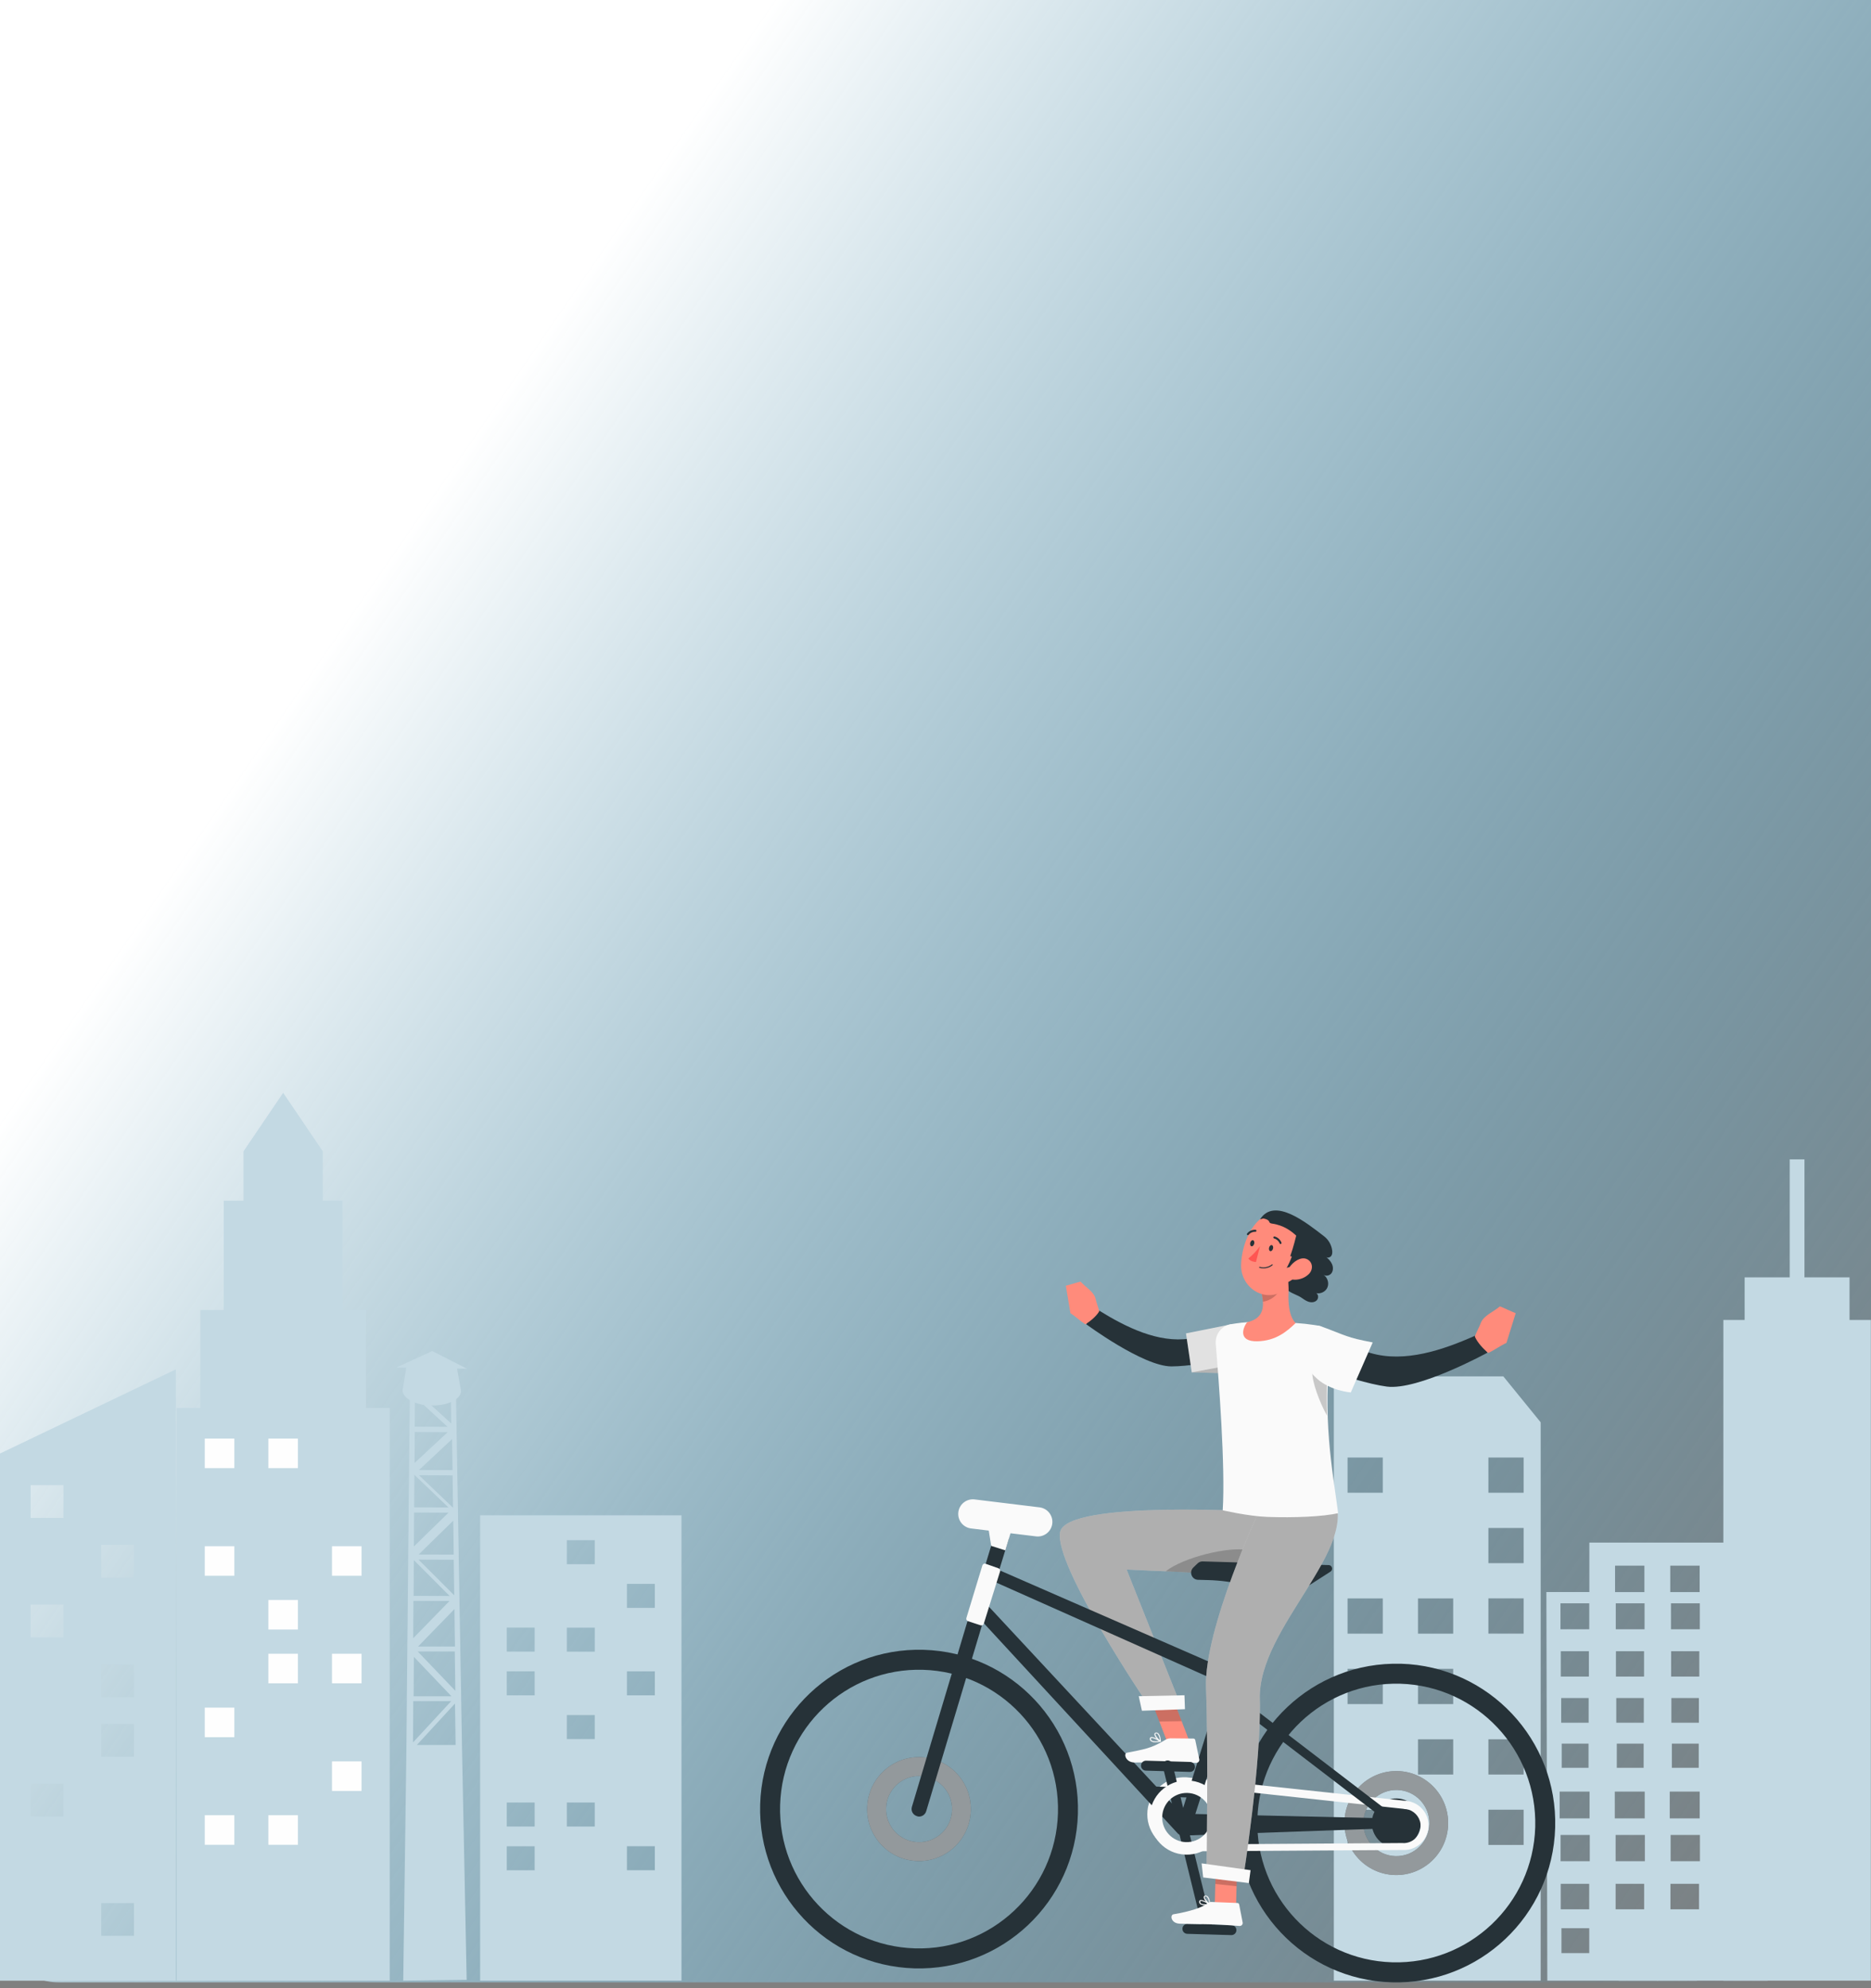 <svg width="320" height="340" viewBox="0 0 320 340" fill="none" xmlns="http://www.w3.org/2000/svg">
<rect x="0" y="0" width="320" height="340" fill="#808080" stroke="none"/>
<path d="M0 0H320V329C320 334.523 315.523 339 310 339H10C4.477 339 0 334.523 0 329V0Z" fill="url(#paint0_linear_277_2850)"/>
<path d="M298.388 225.728V218.44H306.098V198.264H308.621V218.44H316.33V225.728H319.97V338.711H294.748V225.728H298.388Z" fill="#C3D9E3"/>
<path d="M228.129 235.372V338.711H263.505V243.231L257.114 235.372H228.129ZM254.564 309.481H260.586V315.503H254.564V309.481ZM254.564 297.437H260.586V303.459H254.564V297.437ZM254.564 273.341H260.586V279.362H254.564V273.341ZM254.564 261.297H260.586V267.319H254.564V261.297ZM254.564 249.253H260.586V255.275H254.564V249.253ZM242.52 297.437H248.542V303.459H242.52V297.437ZM242.52 285.393H248.542V291.415H242.52V285.393ZM242.52 273.349H248.542V279.371H242.52V273.349ZM230.477 309.49H236.498V315.511H230.477V309.49ZM230.477 285.393H236.498V291.415H230.477V285.393ZM230.477 273.349H236.498V279.371H230.477V273.349ZM230.477 249.253H236.498V255.275H230.477V249.253Z" fill="#C3D9E3"/>
<path d="M68.966 338.711L79.814 338.579L79.032 299.652L78.874 290.633V290.088L78.724 282.052V281.525L78.584 273.894V273.393L78.452 266.105V265.631L78.329 258.686V258.237L78.206 251.609V251.178L78.091 244.831V244.418L77.995 238.914C77.757 239.117 77.459 239.284 77.116 239.424L77.177 243.433L73.441 240.022C72.94 240.005 72.465 239.934 72.026 239.855L76.553 244.005L70.927 243.978L70.962 239.539C70.637 239.433 70.347 239.293 70.083 239.134L70.03 244.383V244.796L69.96 251.143V251.565L69.889 258.211V258.651L69.819 265.604V266.079L69.749 273.367V273.868L69.669 281.516V282.035L69.59 290.079V290.624L69.502 299.652L68.966 338.702V338.711ZM70.68 290.914H77.168L70.637 297.973L70.68 290.914ZM70.786 283.336L77.212 290.079H70.742L70.786 283.336ZM70.707 273.762L76.887 273.78L70.672 280.154L70.707 273.762ZM70.777 266.791L76.905 272.927L70.742 272.91L70.777 266.791ZM70.821 258.659L76.711 258.677L70.786 264.461L70.821 258.659ZM70.874 252.207L76.711 257.798L70.83 257.771L70.874 252.207ZM76.562 244.919L70.9 250.185L70.936 244.892L76.571 244.919H76.562ZM77.397 251.407L71.656 251.389L77.318 246.097L77.397 251.407ZM77.485 257.842L71.656 252.277L77.406 252.303L77.485 257.842ZM77.599 265.859L71.595 265.842L77.52 260.048L77.599 265.859ZM77.687 272.813L71.577 266.712L77.599 266.73L77.687 272.813ZM77.81 281.578H71.498L77.722 275.169L77.81 281.578ZM77.872 289.138L71.445 282.422H77.784L77.872 289.138ZM77.924 298.413H71.287L77.819 291.318L77.924 298.413Z" fill="#C3D9E3"/>
<path d="M70.135 239.46C70.399 239.618 70.689 239.758 71.015 239.864V239.205L72.07 240.172C72.5 240.26 72.984 240.321 73.485 240.339L70.891 237.965L70.584 238.246H70.144V239.451L70.135 239.46ZM77.124 238.29L77.142 239.75C77.476 239.609 77.775 239.442 78.021 239.24L78.004 238.29H77.124Z" fill="#C3D9E3"/>
<path d="M68.87 237.534C68.799 237.991 68.957 238.431 69.327 238.827L69.626 239.108C69.775 239.231 69.951 239.354 70.135 239.46C70.399 239.618 70.689 239.758 71.015 239.864C71.349 239.996 71.7 240.101 72.07 240.172C72.5 240.26 72.984 240.321 73.485 240.339C73.546 240.347 73.608 240.347 73.669 240.347H74.127C75.305 240.339 76.351 240.11 77.16 239.75C77.494 239.609 77.793 239.442 78.039 239.24L78.118 239.187L78.399 238.914C78.751 238.536 78.891 238.106 78.812 237.657L78.171 234.044L79.876 234.071L73.933 231.046L67.744 233.868L69.485 233.895L68.887 237.534H68.87Z" fill="#C3D9E3"/>
<path d="M82.118 259.134V338.711H116.553V259.134H82.118ZM107.225 315.722H111.999V319.828H107.225V315.722ZM107.225 285.815H111.999V289.921H107.225V285.815ZM107.225 270.861H111.999V274.967H107.225V270.861ZM96.948 308.25H101.722V312.355H96.948V308.25ZM96.948 293.296H101.722V297.402H96.948V293.296ZM96.948 278.343H101.722V282.448H96.948V278.343ZM96.948 263.389H101.722V267.494H96.948V263.389ZM86.671 315.731H91.445V319.837H86.671V315.731ZM86.671 308.25H91.445V312.355H86.671V308.25ZM86.671 285.815H91.445V289.921H86.671V285.815ZM86.671 278.334H91.445V282.439H86.671V278.334Z" fill="#C3D9E3"/>
<path d="M34.259 240.787V224.031H38.268V205.332H41.644V196.884L48.43 186.88L55.208 196.884V205.332H58.584V224.031H62.593V240.787H66.654V338.711H30.198V240.787H34.259Z" fill="#C3D9E3"/>
<path d="M45.898 251.064H50.953V246.009H45.898V251.064Z" fill="#FEFEFE"/>
<path d="M35.024 251.064H40.079V246.009H35.024V251.064Z" fill="#FEFEFE"/>
<path d="M56.782 269.472H61.837V264.418H56.782V269.472Z" fill="#FEFEFE"/>
<path d="M35.024 269.472H40.079V264.418H35.024V269.472Z" fill="#FEFEFE"/>
<path d="M45.898 278.668H50.953V273.613H45.898V278.668Z" fill="#FEFEFE"/>
<path d="M56.782 287.863H61.837V282.809H56.782V287.863Z" fill="#FEFEFE"/>
<path d="M45.898 287.863H50.953V282.809H45.898V287.863Z" fill="#FEFEFE"/>
<path d="M35.024 297.076H40.079V292.022H35.024V297.076Z" fill="#FEFEFE"/>
<path d="M56.782 306.272H61.837V301.217H56.782V306.272Z" fill="#FEFEFE"/>
<path d="M45.898 315.476H50.953V310.421H45.898V315.476Z" fill="#FEFEFE"/>
<path d="M35.024 315.476H40.079V310.421H35.024V315.476Z" fill="#FEFEFE"/>
<path d="M0 248.567V338.72H30.074V234.176L0 248.567ZM10.848 310.632H5.239V305.024H10.848V310.632ZM10.848 280.004H5.239V274.395H10.848V280.004ZM10.848 259.582H5.239V253.974H10.848V259.582ZM22.918 331.054H17.31V325.445H22.918V331.054ZM22.918 300.426H17.31V294.817H22.918V300.426ZM22.918 290.219H17.31V284.611H22.918V290.219ZM22.918 269.798H17.31V264.189H22.918V269.798Z" fill="#C3D9E3"/>
<path d="M264.48 272.259L264.639 338.711H302.309L302.52 272.259H295.179L295.197 263.802H271.83V272.259H264.472H264.48ZM271.812 278.624H266.889V274.184H271.812V278.624ZM267.012 294.606V290.378H271.707V294.606H267.012ZM271.689 298.184V302.307H267.1V298.184H271.689ZM266.942 286.712V282.378H271.751V286.712H266.942ZM281.245 267.741V272.268H276.225V267.741H281.245ZM281.272 274.184V278.624H276.348V274.184H281.272ZM276.436 294.606V290.378H281.14V294.606H276.436ZM281.113 298.184V302.307H276.524V298.184H281.113ZM276.375 286.712V282.378H281.184V286.712H276.375ZM290.696 267.741V272.268H285.667V267.741H290.696ZM290.722 274.184V278.624H285.79V274.184H290.722ZM285.86 294.606V290.378H290.564V294.606H285.86ZM285.94 298.184H290.537V302.307H285.94V298.184ZM285.816 286.712V282.378H290.634V286.712H285.816ZM300.172 278.624H295.249V274.184H300.19V278.624H300.172ZM295.276 294.606V290.378H299.988V294.606H295.276ZM295.355 298.184H299.953V302.307H295.346V298.184H295.355ZM295.249 286.712V282.378H300.076V286.712H295.249ZM300.12 318.281H295.118V313.797H300.128L300.111 318.281H300.12ZM295.188 333.999V329.744H299.961V333.999H295.188ZM295.091 326.509V322.149H299.979V326.509H295.091ZM294.986 310.966V306.377H300.12L300.102 310.966H294.986ZM290.731 318.281H285.729V313.797H290.74V318.281H290.731ZM285.702 326.509V322.149H290.59V326.509H285.702ZM285.579 310.966V306.377H290.704V310.966H285.579ZM276.322 322.149H281.201V326.509H276.322V322.149ZM276.322 313.797H281.324V318.281H276.322V313.797ZM276.173 306.377H281.298V310.966H276.181V306.377H276.173ZM267.047 329.744H271.812V333.999H267.056V329.744H267.047ZM266.924 322.149H271.803V326.509H266.933V322.149H266.924ZM266.898 313.797H271.9V318.281H266.907V313.797H266.898ZM266.74 306.377H271.865V310.966H266.749V306.377H266.74Z" fill="#C3D9E3"/>
<path d="M290.608 329.744H276.384L276.41 330.808H276.806L276.814 338.711H278.23V330.808H288.779L288.77 338.711H290.194L290.203 330.808H290.634L290.608 329.744Z" fill="#C3D9E3"/>
<path d="M283.566 338.711H278.3L278.291 330.808H283.575L283.566 338.711Z" fill="#C3D9E3"/>
<path d="M288.709 338.711H283.434L283.443 330.808H288.718L288.709 338.711Z" fill="#C3D9E3"/>
<path d="M239.505 287.935C226.386 287.553 215.431 297.906 215.051 311.057C214.67 324.209 224.997 335.19 238.117 335.572C251.236 335.954 262.191 325.601 262.572 312.449C262.938 299.298 252.618 288.331 239.505 287.935ZM239.604 284.515C254.606 284.953 266.421 297.503 265.984 312.548C265.546 327.594 253.034 339.43 238.025 338.999C223.017 338.561 211.209 326.018 211.639 310.973C212.076 295.927 224.596 284.084 239.604 284.522V284.515Z" fill="#263238"/>
<path d="M157.879 285.553C144.759 285.165 133.804 295.517 133.424 308.676C133.036 321.827 143.364 332.809 156.49 333.19C169.609 333.579 180.564 323.226 180.945 310.068C181.311 296.917 170.991 285.949 157.879 285.553ZM157.977 282.133C172.986 282.571 184.794 295.122 184.357 310.167C183.92 325.212 171.4 337.049 156.391 336.611C141.383 336.173 129.575 323.622 130.012 308.577C130.449 293.532 142.969 281.695 157.977 282.133Z" fill="#263238"/>
<path d="M238.934 307.552C236.622 307.482 234.691 309.312 234.62 311.63C234.55 313.948 236.375 315.884 238.688 315.955C241 316.025 242.931 314.195 243.002 311.877C243.072 309.559 241.247 307.623 238.934 307.552Z" fill="#263238"/>
<path d="M157.442 300.485C162.334 300.627 166.19 304.726 166.042 309.63C165.901 314.534 161.819 318.4 156.92 318.258C152.028 318.117 148.171 314.025 148.312 309.114C148.453 304.21 152.535 300.344 157.435 300.485H157.442ZM157.026 315.029C160.142 315.121 162.743 312.661 162.834 309.538C162.926 306.414 160.466 303.807 157.357 303.715C154.241 303.623 151.64 306.089 151.548 309.206C151.456 312.329 153.91 314.937 157.026 315.029Z" fill="#263238"/>
<path opacity="0.5" d="M157.442 300.485C162.334 300.627 166.19 304.726 166.042 309.63C165.901 314.534 161.819 318.4 156.92 318.258C152.028 318.117 148.171 314.025 148.312 309.114C148.453 304.21 152.535 300.344 157.435 300.485H157.442ZM157.026 315.029C160.142 315.121 162.743 312.661 162.834 309.538C162.926 306.414 160.466 303.807 157.357 303.715C154.241 303.623 151.64 306.089 151.548 309.206C151.456 312.329 153.91 314.937 157.026 315.029Z" fill="white"/>
<path d="M239.075 302.874C243.968 303.015 247.824 307.114 247.676 312.018C247.535 316.923 243.453 320.788 238.554 320.647C233.661 320.506 229.805 316.414 229.946 311.503C230.087 306.598 234.169 302.733 239.068 302.874H239.075ZM238.659 317.417C241.775 317.509 244.377 315.05 244.468 311.927C244.56 308.803 242.1 306.195 238.991 306.103C235.875 306.012 233.274 308.478 233.182 311.594C233.09 314.718 235.544 317.326 238.659 317.417Z" fill="#263238"/>
<path opacity="0.5" d="M239.075 302.874C243.968 303.015 247.824 307.114 247.676 312.018C247.535 316.923 243.453 320.788 238.554 320.647C233.661 320.506 229.805 316.414 229.946 311.503C230.087 306.598 234.169 302.733 239.068 302.874H239.075ZM238.659 317.417C241.775 317.509 244.377 315.05 244.468 311.927C244.56 308.803 242.1 306.195 238.991 306.103C235.875 306.012 233.274 308.478 233.182 311.594C233.09 314.718 235.544 317.326 238.659 317.417Z" fill="white"/>
<path d="M240.937 309.489C240.683 309.411 240.415 309.368 240.147 309.361L240.105 309.347L240.062 309.333L202.798 305.312C200.014 305.171 197.638 307.326 197.504 310.117C197.391 312.421 198.844 314.52 201.05 315.206C201.445 315.326 201.847 315.403 202.256 315.432L239.935 315.177H239.957L239.978 315.191C241.585 315.234 242.932 313.962 242.974 312.351C243.009 311.05 242.184 309.884 240.944 309.481M241.331 308.132C243.552 308.796 244.814 311.142 244.151 313.368C243.601 315.22 241.853 316.463 239.928 316.364L202.213 316.605C201.685 316.576 201.163 316.478 200.655 316.322C197.321 315.269 195.467 311.707 196.517 308.365C197.384 305.602 200.014 303.779 202.897 303.934L240.203 307.941C240.584 307.948 240.965 308.012 241.331 308.132Z" fill="#FAFAFA"/>
<path d="M202.298 313.905C202.361 313.905 202.418 313.912 202.481 313.905C202.925 313.856 203.313 313.573 203.503 313.163L216.834 271.286C217.13 270.643 216.841 269.879 216.2 269.59C215.558 269.293 214.797 269.583 214.501 270.226L202.058 310.146L168.516 274.098C168.065 273.547 167.262 273.469 166.719 273.922C166.197 274.353 166.098 275.116 166.493 275.667L201.311 313.403C201.551 313.714 201.91 313.898 202.298 313.905Z" fill="#263238"/>
<path d="M238.786 312.612C239.259 312.626 239.654 312.259 239.668 311.785C239.668 311.658 239.646 311.531 239.597 311.411L210.786 289.362C210.616 288.917 210.13 288.698 209.686 288.868C209.242 289.037 209.023 289.525 209.192 289.97C209.199 289.998 209.214 290.027 209.228 290.055L238.032 312.103C238.166 312.407 238.462 312.605 238.786 312.619V312.612Z" fill="#263238"/>
<path d="M215.868 258.537C215.868 258.537 217.116 269.795 216.193 269.604C215.276 269.406 192.689 268.409 192.689 268.409L201.635 290.839L196.292 291.447C196.292 291.447 180.078 267.441 181.325 261.95C182.573 256.467 215.868 258.544 215.868 258.544V258.537Z" fill="#FAFAFA"/>
<g opacity="0.3">
<path d="M215.868 258.537C215.868 258.537 217.116 269.795 216.193 269.604C215.276 269.406 192.689 268.409 192.689 268.409L201.635 290.839L196.292 291.447C196.292 291.447 180.078 267.441 181.325 261.95C182.573 256.467 215.868 258.544 215.868 258.544V258.537Z" fill="black"/>
</g>
<path opacity="0.2" d="M213.281 265.067L211.18 269.321C207.317 269.151 199.365 268.713 199.365 268.713C202.495 266.254 210.285 264.452 213.281 265.074V265.067Z" fill="black"/>
<path d="M203.778 298.69L199.781 298.281L196.884 290.733L200.599 290.451L203.778 298.69Z" fill="#FF8B7B"/>
<path opacity="0.2" d="M196.884 290.733L198.28 294.394L202.094 294.337L200.606 290.451L196.884 290.733Z" fill="black"/>
<path d="M195.305 292.557L202.664 292.288L202.58 289.906L194.762 290.069L195.305 292.557Z" fill="#FAFAFA"/>
<path d="M200.127 297.27L204.117 297.312C204.265 297.312 204.392 297.418 204.427 297.567L205.111 300.832C205.174 301.121 204.991 301.397 204.702 301.461C204.667 301.468 204.631 301.475 204.596 301.475C203.158 301.432 201.078 301.333 199.274 301.319C197.138 301.298 196.496 301.425 194.015 301.404C192.513 301.383 192.111 299.864 192.746 299.736C195.608 299.143 196.778 299.065 199.26 297.56C199.52 297.39 199.816 297.291 200.127 297.284V297.27Z" fill="#FAFAFA"/>
<path d="M197.518 297.949C197.843 297.949 198.16 297.927 198.477 297.864C198.512 297.857 198.54 297.828 198.547 297.8C198.547 297.772 198.54 297.737 198.512 297.715C198.385 297.631 197.229 296.903 196.82 297.079C196.729 297.122 196.665 297.206 196.665 297.305C196.637 297.468 196.701 297.631 196.827 297.744C197.025 297.885 197.272 297.956 197.518 297.949ZM198.23 297.737C197.603 297.828 197.131 297.786 196.954 297.623C196.87 297.546 196.827 297.433 196.849 297.32C196.849 297.277 196.87 297.242 196.905 297.228C197.102 297.136 197.758 297.454 198.23 297.729V297.744V297.737Z" fill="#FAFAFA"/>
<path d="M198.463 297.864H198.512C198.512 297.864 198.555 297.821 198.555 297.793C198.555 297.751 198.505 296.754 198.096 296.408C197.998 296.323 197.864 296.274 197.73 296.288C197.596 296.288 197.476 296.366 197.448 296.493C197.349 296.896 198.054 297.659 198.421 297.871H198.456L198.463 297.864ZM197.786 296.429C197.857 296.429 197.927 296.464 197.984 296.514C198.23 296.832 198.364 297.214 198.378 297.609C198.019 297.327 197.554 296.733 197.624 296.507C197.624 296.486 197.624 296.436 197.751 296.429H197.779H197.786Z" fill="#FAFAFA"/>
<path d="M170.265 270.579L210.2 288.359C210.905 288.444 211.547 287.942 211.624 287.235C211.709 286.522 211.209 285.886 210.504 285.801L170.885 268.508L170.258 270.586L170.265 270.579Z" fill="#263238"/>
<path d="M203.059 330.703L210.588 330.922C211.06 330.936 211.455 330.562 211.462 330.095C211.476 329.622 211.103 329.226 210.638 329.219L203.109 329C202.636 328.986 202.242 329.36 202.234 329.827C202.22 330.3 202.594 330.696 203.059 330.703Z" fill="#263238"/>
<path d="M206.408 330.194C206.88 330.208 207.275 329.834 207.289 329.367C207.289 329.29 207.289 329.212 207.268 329.141L200.521 301.666C200.387 301.213 199.915 300.952 199.464 301.086C199.041 301.213 198.78 301.637 198.872 302.075L205.618 329.537C205.703 329.911 206.034 330.187 206.415 330.201L206.408 330.194Z" fill="#263238"/>
<path d="M196.686 307.199L204.222 307.418C204.695 307.432 205.09 307.058 205.097 306.591C205.111 306.118 204.737 305.722 204.272 305.715L196.736 305.496C196.264 305.482 195.869 305.856 195.862 306.323C195.848 306.796 196.221 307.192 196.686 307.199Z" fill="#263238"/>
<path d="M195.974 302.796L203.503 303.015C203.976 303.029 204.37 302.655 204.377 302.189C204.392 301.715 204.018 301.319 203.553 301.312L196.024 301.093C195.551 301.079 195.157 301.454 195.15 301.92C195.136 302.393 195.509 302.789 195.974 302.796Z" fill="#263238"/>
<path d="M156.828 310.584C156.934 310.626 157.04 310.64 157.146 310.655C157.731 310.669 158.252 310.287 158.414 309.722L163.934 291.32L170.166 270.537L170.265 270.579L170.892 268.501L169.391 267.844C168.989 267.795 168.608 267.936 168.34 268.205C168.185 268.353 168.072 268.544 168.009 268.763L155.961 309.001C155.757 309.679 156.152 310.386 156.835 310.584H156.828Z" fill="#263238"/>
<path d="M169.391 267.851L170.892 268.508L172.401 263.576C172.69 262.933 172.408 262.169 171.766 261.88C171.125 261.59 170.363 261.866 170.074 262.516L168.347 268.219C168.615 267.95 168.996 267.809 169.398 267.858L169.391 267.851Z" fill="#263238"/>
<path d="M202.827 310.174L237.997 310.972C238.455 310.98 238.822 311.368 238.808 311.828C238.793 312.266 238.448 312.626 238.004 312.64L202.298 313.905L202.827 310.174Z" fill="#263238"/>
<path d="M171.04 268.742L168.263 277.66C168.192 277.893 167.945 278.02 167.713 277.942L165.563 277.243C165.337 277.172 165.21 276.925 165.281 276.699L168.016 267.703C168.086 267.462 168.34 267.335 168.58 267.42L170.779 268.197C170.998 268.275 171.118 268.515 171.047 268.742H171.04Z" fill="#FAFAFA"/>
<path d="M171.943 265.13L173.606 259.618L169.602 258.177L168.939 260.671L169.525 264.36L171.943 265.13Z" fill="#FAFAFA"/>
<path d="M177.491 260.254L166.387 258.898" stroke="#FAFAFA" stroke-width="5" stroke-linecap="round" stroke-linejoin="round"/>
<path d="M227.239 267.639C227.838 267.66 228.064 268.445 227.549 268.77C225.428 270.12 221.896 272.381 220.599 273.342C220.239 273.611 219.76 273.653 219.358 273.455L218.78 273.172C215.001 271.342 210.877 270.332 206.683 270.211L204.899 270.162C203.828 270.134 203.32 268.819 204.089 268.07L204.829 267.356C205.061 267.13 205.379 267.003 205.71 267.017L227.239 267.646V267.639Z" fill="#263238"/>
<path d="M203.087 306.612C200.768 306.542 198.837 308.372 198.773 310.697C198.703 313.022 200.528 314.958 202.848 315.022C205.167 315.085 207.099 313.262 207.162 310.937C207.226 308.612 205.407 306.676 203.087 306.612ZM203.151 304.478C206.647 304.577 209.397 307.503 209.291 311.008C209.192 314.513 206.274 317.269 202.777 317.163C199.281 317.064 196.531 314.138 196.637 310.633C196.736 307.135 199.647 304.372 203.137 304.478H203.144H203.151Z" fill="#FAFAFA"/>
<path d="M211.392 326.442L207.754 326.053L207.966 318.046L211.596 318.428L211.392 326.442Z" fill="#FF8B7B"/>
<path d="M207.183 325.254L211.632 325.431C211.78 325.431 211.906 325.537 211.935 325.678L212.534 328.774C212.583 329.049 212.386 329.311 212.097 329.36C212.055 329.36 212.012 329.367 211.977 329.36C210.553 329.275 209.51 329.162 207.719 329.092C206.612 329.056 203.264 329.028 201.748 328.965C200.232 328.901 200.084 327.466 200.705 327.36C203.539 326.887 205.689 326.173 206.619 325.445C206.781 325.318 206.986 325.247 207.19 325.254H207.183Z" fill="#FAFAFA"/>
<path opacity="0.2" d="M211.596 318.435L207.966 318.053L207.86 322.18L211.498 322.562L211.596 318.435Z" fill="black"/>
<path d="M215.579 257.873C215.579 257.873 205.879 278.508 206.267 288.62C206.683 299.694 206.344 320.428 206.344 320.428L212.647 321.085C212.647 321.085 215.763 301.362 215.466 290.564C215.121 278.26 232.942 264.657 227.916 255.647C221.903 256.65 215.579 257.873 215.579 257.873Z" fill="#FAFAFA"/>
<g opacity="0.3">
<path d="M215.579 257.873C215.579 257.873 205.879 278.508 206.267 288.62C206.683 299.694 206.344 320.428 206.344 320.428L212.647 321.085C212.647 321.085 215.763 301.362 215.466 290.564C215.121 278.26 232.942 264.657 227.916 255.647C221.903 256.65 215.579 257.873 215.579 257.873Z" fill="black"/>
</g>
<path d="M205.78 321.064L213.591 322.025L213.887 319.82L205.513 318.654L205.78 321.064Z" fill="#FAFAFA"/>
<path d="M205.95 325.813C206.274 325.813 206.591 325.792 206.908 325.728C206.944 325.721 206.972 325.693 206.979 325.664C206.979 325.636 206.972 325.601 206.944 325.579C206.817 325.495 205.66 324.767 205.252 324.943C205.16 324.986 205.097 325.071 205.097 325.17C205.068 325.332 205.132 325.495 205.259 325.608C205.456 325.749 205.703 325.82 205.95 325.813ZM206.662 325.601C206.034 325.693 205.562 325.65 205.386 325.488C205.301 325.41 205.259 325.297 205.28 325.184C205.28 325.141 205.301 325.106 205.336 325.092C205.534 325 206.189 325.318 206.662 325.594V325.608V325.601Z" fill="#FAFAFA"/>
<path d="M206.894 325.728H206.944C206.944 325.728 206.986 325.685 206.986 325.657C206.986 325.615 206.936 324.618 206.528 324.279C206.429 324.194 206.295 324.145 206.161 324.159C206.027 324.159 205.907 324.237 205.879 324.364C205.78 324.767 206.485 325.53 206.852 325.742H206.887L206.894 325.728ZM206.217 324.293C206.288 324.293 206.358 324.329 206.415 324.378C206.662 324.696 206.796 325.078 206.81 325.473C206.45 325.191 205.985 324.597 206.055 324.371C206.055 324.35 206.055 324.3 206.182 324.293H206.21H206.217Z" fill="#FAFAFA"/>
<path d="M212.999 227.486C209.82 227.959 206.633 228.44 203.454 228.913C198.11 229.712 192.57 226.963 187.973 224.115L185.753 226.44C185.753 226.44 195.488 233.655 200.331 233.669C203.08 233.676 207.374 232.948 210.574 232.312C212.752 231.881 213.944 229.5 212.992 227.486H212.999Z" fill="#263238"/>
<path d="M182.291 219.875C182.552 221.437 182.82 223.006 183.081 224.567C183.969 225.133 184.737 225.903 185.626 226.468C186.479 225.952 187.487 225.111 188.001 224.256C187.839 223.528 187.543 222.829 187.374 222.101C187.099 220.893 185.626 220.101 184.815 219.168C184.089 219.338 183.01 219.705 182.284 219.875H182.291Z" fill="#FF8B7B"/>
<path d="M210.976 234.878L203.828 234.687L202.841 228.023C202.841 228.023 206.817 227.238 210.546 226.475C210.701 228.638 210.821 232.701 210.976 234.871V234.878Z" fill="#FAFAFA"/>
<path opacity="0.1" d="M210.976 234.878L203.828 234.687L202.841 228.023C202.841 228.023 206.817 227.238 210.546 226.475C210.701 228.638 210.821 232.701 210.976 234.871V234.878Z" fill="black"/>
<path opacity="0.2" d="M203.821 234.687L210.49 233.457L210.518 234.885L203.821 234.687Z" fill="black"/>
<path d="M227.585 230.002C226.161 242.531 227.831 251.039 228.868 258.763C226.316 259.364 221.318 259.576 216.7 259.406C213.486 259.286 209.122 258.276 209.122 258.276C209.594 250.863 208.452 236.015 207.93 229.832C207.79 228.185 208.932 226.708 210.553 226.44H210.602C211.131 226.348 211.702 226.27 212.301 226.2C212.633 226.164 212.971 226.129 213.309 226.108C216.08 225.995 218.85 226.037 221.614 226.249C222.135 226.284 222.664 226.327 223.186 226.383C223.7 226.44 224.13 226.496 224.574 226.56L225.188 226.652C226.767 226.899 227.845 228.383 227.599 229.966V230.002H227.585Z" fill="#FAFAFA"/>
<path d="M224.448 234.588C224.37 236.298 225.709 239.853 226.971 242.1C226.887 239.937 226.88 237.669 227.021 235.351L224.448 234.588Z" fill="#FAFAFA"/>
<path opacity="0.2" d="M224.448 234.588C224.37 236.298 225.709 239.853 226.971 242.1C226.887 239.937 226.88 237.669 227.021 235.351L224.448 234.588Z" fill="black"/>
<path d="M220.93 216.872C220.359 219.543 219.76 224.433 221.593 226.256C220.119 227.677 218.195 229.316 215.022 229.373C211.85 229.436 212.442 227.239 213.295 226.115C216.284 225.451 216.249 223.239 215.763 221.147L220.93 216.872Z" fill="#FF8B7B"/>
<path opacity="0.2" d="M218.829 218.603L215.777 221.133C215.896 221.62 215.974 222.115 216.009 222.61C217.349 222.398 218.491 221.521 219.055 220.285C219.344 219.529 219.118 218.716 218.829 218.603Z" fill="black"/>
<path d="M223.292 213.918C222.171 217.373 221.691 219.451 219.464 220.794C216.101 222.815 212.196 220.087 212.266 216.349C212.329 212.999 214.148 207.918 217.934 207.402C220.634 207.021 223.129 208.914 223.51 211.621C223.616 212.391 223.545 213.176 223.292 213.911V213.918Z" fill="#FF8B7B"/>
<path d="M220.972 214.822C220.718 215.508 220.415 216.179 220.063 216.822C220.627 216.603 221.698 216.504 222.312 216.539C222.579 216.554 222.84 216.596 223.108 216.582C223.376 216.568 223.651 216.49 223.834 216.299C224.074 216.066 224.137 215.684 224.039 215.359C223.94 215.034 223.707 214.773 223.425 214.582C223.122 214.37 222.756 214.243 222.382 214.257C222.015 214.271 221.099 214.469 220.972 214.815V214.822Z" fill="#263238"/>
<path d="M221.691 211.324C221.691 211.324 221.254 213.176 220.669 214.836C221.106 214.794 222.96 215.812 222.876 216.363C222.678 217.628 221.473 218.631 220.345 219.232C220.373 219.628 220.401 220.772 220.401 220.772C221.127 221.288 221.973 221.472 222.692 221.988C223.073 222.256 223.461 222.525 223.905 222.645C224.349 222.765 224.878 222.702 225.202 222.369C225.526 222.037 225.526 221.408 225.138 221.154C225.928 221.288 226.76 220.871 227.049 220.122C227.338 219.373 227.035 218.44 226.358 218.009C226.802 218.292 227.458 218.137 227.754 217.691C228.043 217.246 228.029 216.652 227.81 216.165C227.599 215.677 227.211 215.289 226.809 214.949C227.042 215.176 227.493 215.041 227.683 214.78C227.874 214.518 227.881 214.165 227.845 213.84C227.726 212.893 227.218 212.003 226.464 211.423C223.531 209.169 217.976 204.632 215.509 208.519L216.08 208.363C217.532 208.681 216.735 209.133 217.546 209.247C219.576 209.515 220.965 210.61 221.705 211.324H221.691Z" fill="#263238"/>
<path d="M223.827 217.903C223.165 218.532 222.283 218.864 221.367 218.843C220.161 218.801 219.922 217.628 220.563 216.681C221.141 215.826 222.467 214.822 223.531 215.324C224.589 215.833 224.624 217.147 223.827 217.903Z" fill="#FF8B7B"/>
<path d="M217.729 213.529C217.645 213.812 217.447 214.002 217.257 213.96C217.074 213.911 216.982 213.642 217.053 213.359C217.123 213.077 217.335 212.879 217.525 212.928C217.708 212.978 217.8 213.253 217.729 213.536V213.529Z" fill="#263238"/>
<path d="M214.508 212.695C214.423 212.978 214.226 213.169 214.035 213.126C213.852 213.077 213.753 212.808 213.831 212.518C213.901 212.236 214.113 212.045 214.303 212.094C214.494 212.144 214.578 212.412 214.508 212.695Z" fill="#263238"/>
<path d="M215.495 213.112C214.931 213.896 214.268 214.603 213.514 215.211C213.894 215.812 214.811 215.819 214.811 215.819L215.495 213.112Z" fill="#FF5652"/>
<path d="M215.805 216.879C216.468 216.963 217.137 216.78 217.652 216.356C217.687 216.32 217.687 216.271 217.652 216.236C217.617 216.2 217.567 216.2 217.532 216.236C216.947 216.695 216.178 216.843 215.459 216.645C215.417 216.631 215.368 216.66 215.354 216.709C215.34 216.758 215.368 216.801 215.417 216.815C215.544 216.843 215.671 216.872 215.798 216.886L215.805 216.879Z" fill="#263238"/>
<path d="M218.991 212.738C218.991 212.738 219.048 212.738 219.076 212.73C219.16 212.695 219.203 212.596 219.167 212.504C218.97 211.981 218.526 211.586 217.983 211.451C217.891 211.437 217.8 211.494 217.786 211.586C217.765 211.678 217.828 211.769 217.92 211.791C218.35 211.904 218.695 212.215 218.85 212.624C218.871 212.681 218.928 212.723 218.984 212.73L218.991 212.738Z" fill="#263238"/>
<path d="M213.408 211.225C213.464 211.225 213.521 211.211 213.563 211.162C213.838 210.815 214.261 210.625 214.698 210.646C214.79 210.66 214.881 210.589 214.888 210.497C214.903 210.405 214.839 210.321 214.74 210.307C214.183 210.271 213.641 210.504 213.295 210.943C213.232 211.013 213.239 211.119 213.309 211.183C213.309 211.183 213.366 211.218 213.401 211.225H213.408Z" fill="#263238"/>
<path d="M224.081 228.362C227.535 229.373 230.983 230.376 234.437 231.387C240.239 233.083 246.781 230.871 252.3 228.412L254.408 231.316C254.408 231.316 242.544 237.832 237.172 237.118C234.127 236.715 229.488 235.252 226.034 234.065C223.686 233.259 222.728 230.447 224.081 228.355V228.362Z" fill="#263238"/>
<path d="M259.23 224.574C258.701 226.263 258.173 227.959 257.651 229.648C256.579 230.143 255.614 230.871 254.542 231.365C253.675 230.666 252.681 229.585 252.237 228.56C252.526 227.776 252.963 227.048 253.252 226.263C253.739 224.963 255.487 224.313 256.53 223.401C257.306 223.698 258.448 224.27 259.23 224.567V224.574Z" fill="#FF8B7B"/>
<path d="M225.879 226.793C230.235 228.397 230.214 228.708 234.775 229.571L231.025 238.121C231.025 238.121 227.592 237.846 225.301 235.811C223.609 234.305 222.333 232.305 222.883 229.281C223.143 227.875 224.539 226.299 225.879 226.793Z" fill="#FAFAFA"/>
<path opacity="0.1" d="M225.879 226.793C230.235 228.397 230.214 228.708 234.775 229.571L231.025 238.121C231.025 238.121 227.592 237.846 225.301 235.811C223.609 234.305 222.333 232.305 222.883 229.281C223.143 227.875 224.539 226.299 225.879 226.793Z" fill="white"/>
<defs>
<linearGradient id="paint0_linear_277_2850" x1="80" y1="69.457" x2="357.465" y2="260.783" gradientUnits="userSpaceOnUse">
<stop offset="0.01" stop-color="white"/>
<stop offset="1" stop-color="#2BACE3" stop-opacity="0"/>
</linearGradient>
</defs>
</svg>
